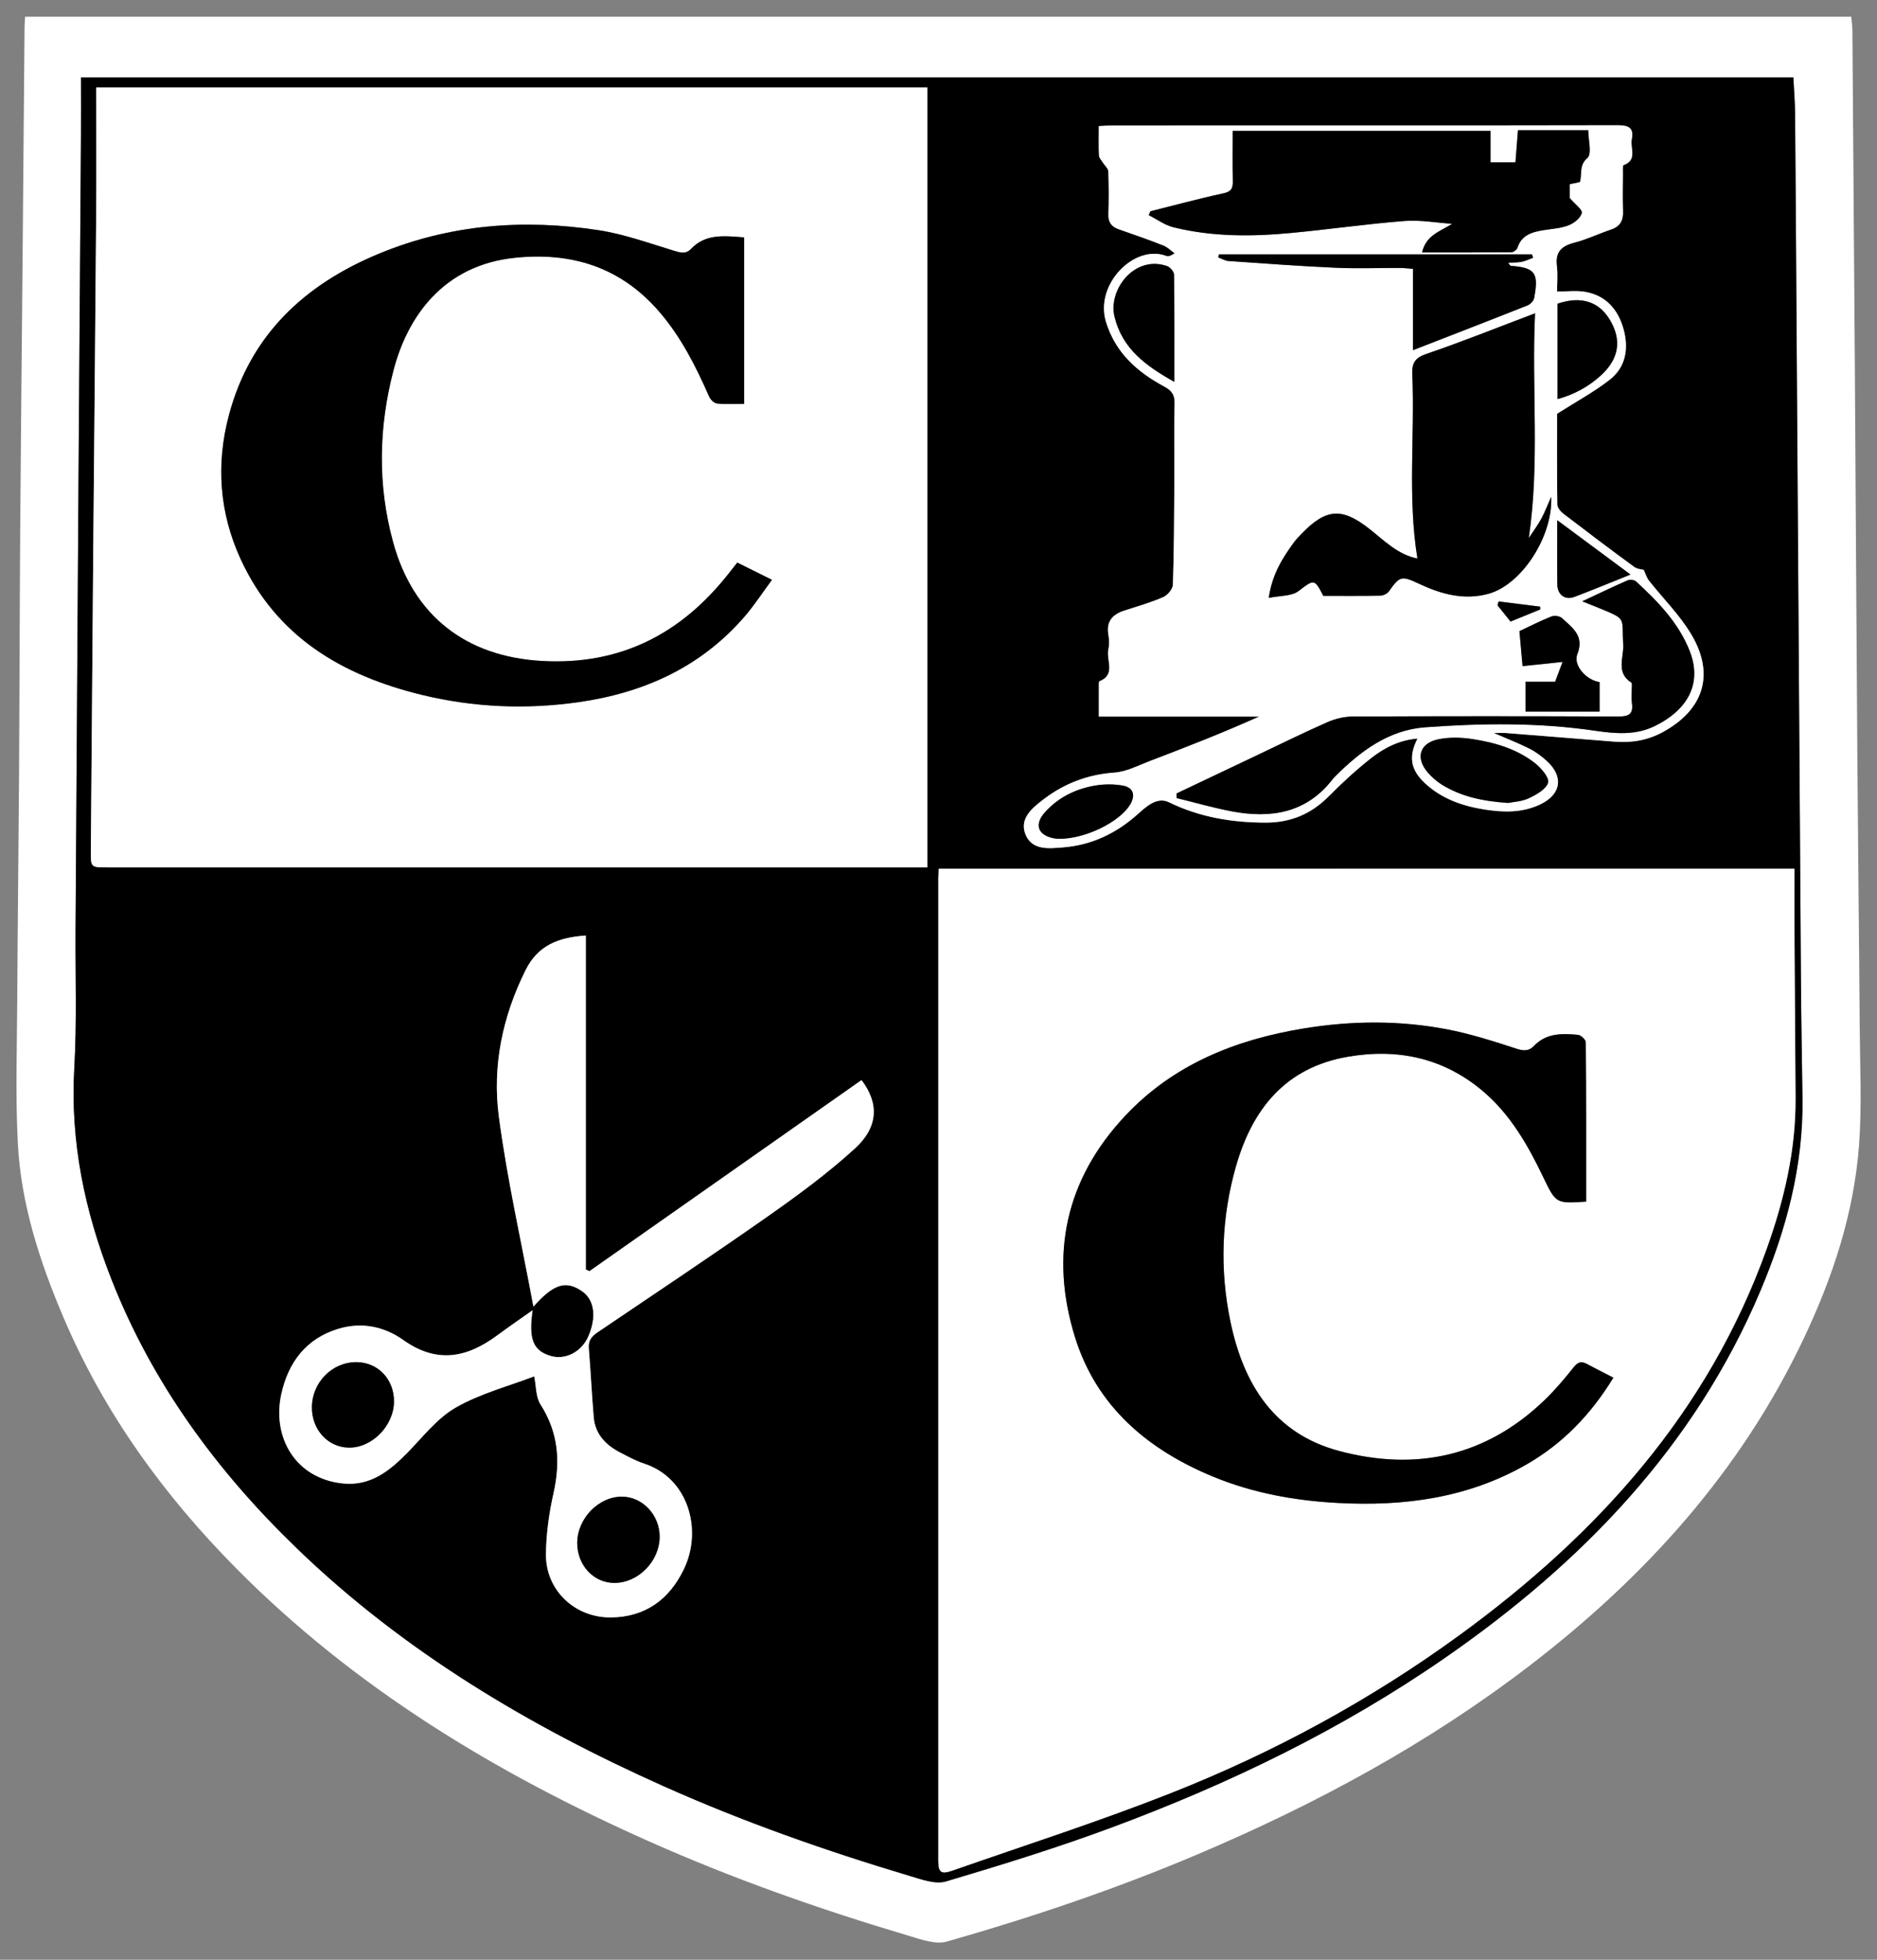 <?xml version="1.0" encoding="utf-8"?>
<!-- Generator: Adobe Illustrator 16.0.0, SVG Export Plug-In . SVG Version: 6.00 Build 0)  -->
<!DOCTYPE svg PUBLIC "-//W3C//DTD SVG 1.1//EN" "http://www.w3.org/Graphics/SVG/1.1/DTD/svg11.dtd">
<svg version="1.1" id="Layer_1" xmlns="http://www.w3.org/2000/svg" xmlns:xlink="http://www.w3.org/1999/xlink" x="0px" y="0px"
	 width="184.873px" height="192.985px" viewBox="0 0 184.873 192.985" enable-background="new 0 0 184.873 192.985"
	 xml:space="preserve">
<rect x="0" y="0" width="184.873" height="192.985" fill="#808080" stroke="none"/>
<path display="none" fill-rule="evenodd" clip-rule="evenodd" d="M0.72,0c61.216,0,122.195,0,183.376,0
	c0,3.268-0.02,6.457,0.003,9.645c0.107,14.995,0.231,29.988,0.338,44.982c0.072,10.158,0.114,20.316,0.192,30.475
	c0.062,8.035,0.144,16.07,0.24,24.105c0.069,5.787-1.138,11.346-3.067,16.748c-6.151,17.225-17.715,30.225-32.19,40.896
	c-9.351,6.893-19.461,12.484-30.215,16.838c-6.677,2.701-13.504,5.037-20.283,7.479c-1.983,0.715-4.008,1.41-6.072,1.77
	c-1.083,0.189-2.34-0.232-3.441-0.604c-6.645-2.232-13.36-4.297-19.881-6.855c-16.45-6.457-31.708-14.969-44.74-27.1
	c-7.002-6.518-12.948-13.875-17.492-22.324c-3.115-5.795-5.354-11.912-6.73-18.342c-0.904-4.219-0.76-8.506-0.73-12.781
	c0.066-9.636,0.141-19.273,0.215-28.912c0.096-12.475,0.203-24.949,0.293-37.423C0.606,28.44,0.662,18.283,0.717,8.126
	C0.733,5.451,0.72,2.777,0.72,0z M2.473,1.646C2.452,2.045,2.42,2.358,2.418,2.671c-0.066,7.595-0.127,15.191-0.193,22.787
	c-0.078,8.875-0.174,17.75-0.235,26.624c-0.054,7.959-0.06,15.916-0.108,23.875c-0.047,7.477-0.139,14.953-0.18,22.429
	c-0.025,4.719-0.184,9.447,0.055,14.154c0.306,6.035,2.17,11.738,4.529,17.266c3.998,9.371,9.875,17.467,17.014,24.67
	c11.656,11.76,25.559,20.143,40.576,26.83c8.313,3.701,16.876,6.717,25.591,9.305c1.229,0.365,2.675,0.902,3.8,0.582
	c8.393-2.391,16.655-5.182,24.7-8.592c11.646-4.936,22.698-10.9,32.756-18.625c11.325-8.697,20.688-19.041,26.877-32.041
	c2.9-6.09,5.015-12.447,5.509-19.199c0.286-3.893,0.09-7.824,0.062-11.738c-0.062-8.833-0.167-17.667-0.23-26.503
	c-0.093-12.674-0.16-25.351-0.245-38.026c-0.074-11.155-0.157-22.31-0.243-33.464c-0.003-0.459-0.073-0.917-0.111-1.357
	C122.304,1.646,62.413,1.646,2.473,1.646z"/>
<path fill-rule="evenodd" clip-rule="evenodd" fill="#FFFFFF" d="M2.473,1.646c59.939,0,119.831,0,179.866,0
	c0.038,0.44,0.108,0.898,0.111,1.357c0.086,11.155,0.169,22.31,0.243,33.464c0.085,12.675,0.152,25.352,0.245,38.026
	c0.063,8.836,0.169,17.67,0.23,26.503c0.028,3.914,0.225,7.846-0.062,11.738c-0.494,6.752-2.608,13.109-5.509,19.199
	c-6.188,13-15.552,23.344-26.877,32.041c-10.058,7.725-21.11,13.689-32.756,18.625c-8.045,3.41-16.308,6.201-24.7,8.592
	c-1.125,0.32-2.57-0.217-3.8-0.582c-8.715-2.588-17.278-5.604-25.591-9.305c-15.018-6.688-28.92-15.07-40.576-26.83
	c-7.139-7.203-13.016-15.299-17.014-24.67c-2.359-5.527-4.224-11.23-4.529-17.266c-0.238-4.707-0.08-9.436-0.055-14.154
	c0.041-7.476,0.133-14.953,0.18-22.429C1.93,67.998,1.936,60.041,1.99,52.082c0.062-8.875,0.157-17.749,0.235-26.624
	c0.066-7.596,0.127-15.191,0.193-22.787C2.42,2.358,2.452,2.045,2.473,1.646z M7.975,7.615c0,2.006,0.012,3.952-0.002,5.897
	c-0.076,10.997-0.162,21.993-0.236,32.99C7.634,61.496,7.538,76.49,7.44,91.484c-0.029,4.559,0.139,9.128-0.123,13.673
	c-0.418,7.254,1.029,14.127,3.654,20.807c4.023,10.242,10.389,18.902,18.252,26.492c10.52,10.154,22.882,17.512,36.152,23.441
	c7.869,3.516,15.986,6.367,24.238,8.832c1.15,0.344,2.512,0.85,3.555,0.541c5.497-1.633,10.986-3.33,16.359-5.326
	c11.581-4.301,22.655-9.658,32.836-16.719c13.451-9.33,24.515-20.748,31.004-36.063c2.573-6.072,4.263-12.361,4.165-19.031
	c-0.058-3.916-0.126-7.832-0.153-11.75c-0.15-21.594-0.29-43.186-0.434-64.779c-0.045-6.798-0.082-13.596-0.142-20.394
	c-0.01-1.184-0.109-2.366-0.17-3.595C120.434,7.615,64.336,7.615,7.975,7.615z"/>
<path fill-rule="evenodd" clip-rule="evenodd" d="M7.975,7.615c56.361,0,112.459,0,168.659,0c0.061,1.229,0.16,2.411,0.17,3.595
	c0.06,6.798,0.097,13.596,0.142,20.394c0.144,21.594,0.283,43.186,0.434,64.779c0.027,3.917,0.096,7.833,0.153,11.75
	c0.098,6.67-1.592,12.959-4.165,19.031c-6.489,15.314-17.553,26.732-31.004,36.063c-10.181,7.061-21.255,12.418-32.836,16.719
	c-5.373,1.996-10.862,3.693-16.359,5.326c-1.043,0.309-2.404-0.197-3.555-0.541c-8.252-2.465-16.369-5.316-24.238-8.832
	c-13.271-5.93-25.633-13.287-36.152-23.441c-7.863-7.59-14.229-16.25-18.252-26.492c-2.625-6.68-4.072-13.553-3.654-20.807
	c0.262-4.545,0.094-9.115,0.123-13.673C7.538,76.49,7.634,61.496,7.737,46.501c0.074-10.997,0.16-21.993,0.236-32.99
	C7.987,11.566,7.975,9.621,7.975,7.615z M92.463,85.543c-0.019,0.361-0.045,0.633-0.045,0.904c-0.002,32.238-0.003,64.476,0,96.714
	c0,1.23,0.252,1.439,1.424,1.027c7.179-2.512,14.432-4.838,21.501-7.631c10.115-3.994,19.648-9.166,28.453-15.584
	c13.553-9.881,24.448-21.916,30.211-37.998c1.718-4.795,2.876-9.715,2.843-14.854c-0.032-5.08-0.073-10.158-0.101-15.236
	c-0.014-2.428-0.003-4.855-0.003-7.344C148.572,85.543,120.588,85.543,92.463,85.543z M91.342,85.414c0-25.715,0-51.246,0-76.799
	c-27.288,0-54.492,0-81.863,0c0,4.171,0.025,8.246-0.005,12.32C9.391,31.928,9.28,42.92,9.187,53.912
	C9.102,63.865,9.024,73.82,8.948,83.773c-0.013,1.639-0.002,1.641,1.588,1.641c26.432,0,52.865,0,79.298,0
	C90.306,85.414,90.779,85.414,91.342,85.414z M147.125,72.182c0.632,0,0.948-0.021,1.261,0.004
	c3.543,0.277,7.085,0.563,10.627,0.846c1.667,0.133,3.245-0.119,4.74-0.93c4.028-2.182,5.178-5.662,2.844-9.604
	c-1.142-1.93-2.795-3.553-4.194-5.332c-0.213-0.271-0.311-0.635-0.506-1.051c-0.158-0.045-0.633-0.063-0.949-0.295
	c-2.347-1.719-4.669-3.469-6.977-5.239c-0.271-0.208-0.579-0.588-0.584-0.893c-0.043-3.076-0.026-6.153-0.026-8.944
	c1.847-1.175,3.603-2.126,5.162-3.331c1.622-1.251,1.911-3.106,1.386-5c-0.536-1.931-1.741-3.341-3.827-3.68
	c-0.846-0.137-1.733-0.022-2.722-0.022c0-0.775,0.09-1.658-0.021-2.514c-0.179-1.396,0.46-1.984,1.736-2.313
	c1.227-0.315,2.387-0.877,3.593-1.283c0.907-0.304,1.221-0.898,1.184-1.822c-0.049-1.238-0.016-2.479-0.009-3.719
	c0.001-0.277-0.039-0.762,0.067-0.801c1.399-0.511,0.63-1.678,0.805-2.544c0.229-1.128-0.308-1.384-1.383-1.382
	c-16.596,0.031-33.192,0.021-49.788,0.024c-0.42,0-0.84,0.039-1.316,0.062c0,1.061-0.029,1.979,0.02,2.895
	c0.013,0.248,0.254,0.487,0.4,0.724c0.174,0.282,0.503,0.552,0.515,0.836c0.054,1.397,0.063,2.8,0.011,4.198
	c-0.03,0.814,0.296,1.255,1.043,1.512c1.469,0.503,2.932,1.023,4.376,1.59c0.407,0.16,0.741,0.507,1.108,0.768
	c-0.392,0.27-0.644,0.335-0.844,0.26c-3.121-1.173-7.047,2.784-5.93,6.474c0.926,3.059,3.081,4.952,5.749,6.388
	c0.719,0.388,1.034,0.8,1.014,1.656c-0.063,2.638-0.011,5.278-0.026,7.917c-0.02,3.316-0.028,6.634-0.14,9.946
	c-0.015,0.43-0.529,1.035-0.959,1.221c-1.237,0.537-2.545,0.912-3.833,1.328c-1.175,0.379-1.786,1.078-1.558,2.387
	c0.081,0.465,0.098,0.977-0.004,1.434c-0.235,1.057,0.773,2.479-0.887,3.139c-0.055,0.023-0.052,0.225-0.052,0.344
	c-0.004,0.988-0.002,1.975-0.002,3.125c5.353,0,10.578,0,15.804,0c-3.576,1.607-7.166,3.008-10.767,4.379
	c-1.146,0.436-2.304,1.055-3.488,1.139c-2.61,0.184-4.913,1.055-6.948,2.6c-1.089,0.828-2.429,1.863-1.849,3.428
	c0.617,1.664,2.331,1.451,3.754,1.336c2.793-0.229,5.196-1.373,7.297-3.244c0.857-0.764,1.922-1.773,3.105-1.197
	c3.027,1.473,6.184,1.998,9.505,2.004c2.462,0.004,4.482-0.83,6.214-2.576c1.318-1.328,2.705-2.607,4.175-3.764
	c1.308-1.029,2.796-1.797,4.588-1.939c-0.902,1.766-0.693,3.055,0.703,4.371c1.659,1.566,3.732,2.279,5.921,2.621
	c1.822,0.285,3.658,0.332,5.411-0.482c2.114-0.982,2.409-2.762,0.658-4.33c-0.5-0.447-1.055-0.867-1.651-1.168
	C149.61,73.209,148.507,72.781,147.125,72.182z M52.541,128.666c2.001-2.271,3.212-2.596,4.778-1.523
	c1.23,0.844,1.465,2.545,0.619,4.473c-0.662,1.51-2.246,2.33-3.687,1.912c-1.733-0.502-2.218-1.639-1.795-4.502
	c-1.243,0.879-2.382,1.656-3.489,2.477c-2.977,2.203-5.938,2.801-9.229,0.465c-1.855-1.318-4.061-1.82-6.387-1.123
	c-3.221,0.963-4.957,3.34-5.638,6.402c-0.95,4.271,1.376,8.354,6.06,8.834c2.707,0.277,4.583-1.227,6.343-3.018
	c1.532-1.559,2.935-3.408,4.776-4.461c2.414-1.381,5.204-2.105,7.723-3.07c0.197,0.953,0.146,2.027,0.62,2.768
	c1.763,2.752,1.985,5.611,1.285,8.729c-0.442,1.967-0.731,4.012-0.749,6.025c-0.031,3.541,2.85,6.252,6.395,6.219
	c3.386-0.031,5.735-1.762,7.176-4.723c1.878-3.861,0.478-8.988-3.88-10.414c-0.827-0.27-1.606-0.697-2.384-1.102
	c-1.416-0.736-2.46-1.799-2.602-3.475c-0.191-2.264-0.301-4.535-0.486-6.801c-0.061-0.746,0.279-1.166,0.851-1.553
	c5.614-3.799,11.261-7.555,16.809-11.449c2.964-2.08,5.905-4.242,8.571-6.68c2.266-2.07,2.388-4.418,0.63-6.713
	c-8.929,6.271-17.864,12.545-26.799,18.818c-0.118-0.057-0.235-0.115-0.353-0.172c0-10.938,0-21.873,0-32.886
	c-2.717,0.191-4.721,0.971-5.936,3.414c-2.271,4.57-3.288,9.429-2.631,14.404C49.95,116.123,51.341,122.228,52.541,128.666z"/>
<path fill-rule="evenodd" clip-rule="evenodd" fill="#FFFFFF" d="M92.463,85.543c28.125,0,56.108,0,84.283,0
	c0,2.488-0.011,4.916,0.003,7.344c0.027,5.078,0.068,10.156,0.101,15.236c0.033,5.139-1.125,10.059-2.843,14.854
	c-5.763,16.082-16.658,28.117-30.211,37.998c-8.805,6.418-18.338,11.59-28.453,15.584c-7.069,2.793-14.322,5.119-21.501,7.631
	c-1.172,0.412-1.424,0.203-1.424-1.027c-0.003-32.238-0.002-64.477,0-96.714C92.418,86.176,92.445,85.904,92.463,85.543z
	 M156.224,118.322c0-5.311,0.012-10.5-0.034-15.689c-0.002-0.256-0.479-0.705-0.765-0.73c-1.556-0.141-3.115-0.193-4.337,1.094
	c-0.474,0.498-0.983,0.514-1.704,0.279c-2.27-0.74-4.562-1.477-6.9-1.922c-4.667-0.889-9.363-0.85-14.065-0.08
	c-6.749,1.105-12.854,3.553-17.607,8.621c-5.856,6.246-7.441,13.654-4.941,21.742c2.121,6.867,7.181,11.131,13.677,13.799
	c3.912,1.605,8.014,2.342,12.233,2.566c6.538,0.348,12.817-0.486,18.592-3.805c3.593-2.064,6.355-4.961,8.537-8.533
	c-0.939-0.484-1.788-0.91-2.624-1.359c-0.55-0.295-0.886-0.166-1.287,0.336c-0.896,1.121-1.827,2.229-2.858,3.223
	c-5.774,5.563-12.659,7.043-20.25,5.016c-6.414-1.713-9.418-6.598-10.697-12.721c-1.07-5.125-0.895-10.271,0.54-15.299
	c1.605-5.629,4.861-9.732,11.011-10.797c4.949-0.855,9.467,0.123,13.333,3.402c2.694,2.287,4.415,5.307,5.925,8.457
	c1.251,2.607,1.269,2.6,4.208,2.406C156.245,118.326,156.279,118.298,156.224,118.322z"/>
<path fill-rule="evenodd" clip-rule="evenodd" fill="#FFFFFF" d="M91.342,85.414c-0.563,0-1.036,0-1.509,0
	c-26.433,0-52.866,0-79.298,0c-1.59,0-1.601-0.002-1.588-1.641c0.076-9.953,0.154-19.908,0.239-29.861
	C9.28,42.92,9.391,31.928,9.474,20.936c0.03-4.074,0.005-8.149,0.005-12.32c27.371,0,54.575,0,81.863,0
	C91.342,34.168,91.342,59.699,91.342,85.414z M72.617,55.4c-0.319,0.404-0.589,0.748-0.859,1.09
	c-4.685,5.947-10.671,9.031-18.378,8.598c-7.498-0.422-12.678-4.449-14.66-11.689c-1.543-5.635-1.433-11.293,0.034-16.924
	c1.364-5.238,4.86-10.352,11.954-11.09c5.617-0.585,10.415,0.93,14.182,5.262c2.17,2.496,3.637,5.409,4.957,8.41
	c0.131,0.294,0.497,0.652,0.783,0.68c0.902,0.088,1.82,0.032,2.662,0.032c0-5.539,0-10.947,0-16.392
	c-1.998-0.154-3.794-0.366-5.21,1.116c-0.542,0.567-1.066,0.39-1.726,0.191c-2.438-0.736-4.867-1.625-7.369-2.009
	C51.6,21.54,44.331,22.088,37.354,24.97c-7.355,3.038-12.708,8.013-14.809,15.918c-1.282,4.824-0.941,9.601,1.151,14.159
	c3.531,7.688,10.046,11.492,17.902,13.391c5.052,1.221,10.188,1.443,15.347,0.711c6.41-0.908,12.021-3.414,16.344-8.381
	c0.977-1.121,1.791-2.385,2.744-3.67C74.787,56.479,73.758,55.969,72.617,55.4z"/>
<path fill-rule="evenodd" clip-rule="evenodd" fill="#FFFFFF" d="M147.125,72.182c1.382,0.6,2.484,1.027,3.536,1.557
	c0.597,0.301,1.151,0.721,1.651,1.168c1.751,1.568,1.456,3.348-0.658,4.33c-1.753,0.814-3.589,0.768-5.411,0.482
	c-2.188-0.342-4.262-1.055-5.921-2.621c-1.396-1.316-1.605-2.605-0.703-4.371c-1.792,0.143-3.28,0.91-4.588,1.939
	c-1.47,1.156-2.856,2.436-4.175,3.764c-1.731,1.746-3.752,2.58-6.214,2.576c-3.321-0.006-6.478-0.531-9.505-2.004
	c-1.184-0.576-2.248,0.434-3.105,1.197c-2.101,1.871-4.504,3.016-7.297,3.244c-1.423,0.115-3.137,0.328-3.754-1.336
	c-0.58-1.564,0.76-2.6,1.849-3.428c2.035-1.545,4.338-2.416,6.948-2.6c1.185-0.084,2.342-0.703,3.488-1.139
	c3.601-1.371,7.19-2.771,10.767-4.379c-5.226,0-10.451,0-15.804,0c0-1.15-0.002-2.137,0.002-3.125c0-0.119-0.003-0.32,0.052-0.344
	c1.66-0.66,0.651-2.082,0.887-3.139c0.102-0.457,0.085-0.969,0.004-1.434c-0.229-1.309,0.383-2.008,1.558-2.387
	c1.288-0.416,2.596-0.791,3.833-1.328c0.43-0.186,0.944-0.791,0.959-1.221c0.111-3.313,0.12-6.63,0.14-9.946
	c0.016-2.639-0.037-5.28,0.026-7.917c0.021-0.856-0.295-1.268-1.014-1.656c-2.668-1.436-4.823-3.33-5.749-6.388
	c-1.117-3.69,2.809-7.646,5.93-6.474c0.2,0.075,0.452,0.01,0.844-0.26c-0.367-0.261-0.701-0.608-1.108-0.768
	c-1.444-0.567-2.907-1.087-4.376-1.59c-0.747-0.256-1.073-0.697-1.043-1.512c0.052-1.398,0.043-2.8-0.011-4.198
	c-0.012-0.285-0.341-0.555-0.515-0.836c-0.146-0.237-0.388-0.476-0.4-0.724c-0.049-0.915-0.02-1.834-0.02-2.895
	c0.477-0.023,0.896-0.062,1.316-0.062c16.596-0.003,33.192,0.007,49.788-0.024c1.075-0.002,1.611,0.253,1.383,1.382
	c-0.175,0.866,0.595,2.033-0.805,2.544c-0.106,0.039-0.066,0.523-0.067,0.801c-0.007,1.24-0.04,2.481,0.009,3.719
	c0.037,0.924-0.276,1.518-1.184,1.822c-1.206,0.405-2.366,0.968-3.593,1.283c-1.276,0.328-1.915,0.916-1.736,2.313
	c0.11,0.856,0.021,1.738,0.021,2.514c0.988,0,1.876-0.115,2.722,0.022c2.086,0.339,3.291,1.75,3.827,3.68
	c0.525,1.894,0.236,3.748-1.386,5c-1.56,1.204-3.315,2.155-5.162,3.331c0,2.791-0.017,5.868,0.026,8.944
	c0.005,0.305,0.313,0.685,0.584,0.893c2.308,1.77,4.63,3.52,6.977,5.239c0.316,0.232,0.791,0.25,0.949,0.295
	c0.195,0.416,0.293,0.779,0.506,1.051c1.399,1.779,3.053,3.402,4.194,5.332c2.334,3.941,1.185,7.422-2.844,9.604
	c-1.495,0.811-3.073,1.063-4.74,0.93c-3.542-0.283-7.084-0.568-10.627-0.846C148.074,72.16,147.757,72.182,147.125,72.182z
	 M151.192,30.852c-3.772,1.426-7.206,2.809-10.705,4c-1.146,0.39-1.431,0.918-1.384,2.027c0.256,6.03-0.479,12.089,0.506,18.121
	c-1.908-0.371-3.24-1.738-4.696-2.891c-2.727-2.157-4.292-2.06-6.724,0.459c-0.276,0.285-0.554,0.578-0.788,0.898
	c-1.118,1.539-2.112,3.137-2.436,5.41c1.121-0.232,2.252-0.156,2.931-0.672c1.517-1.154,1.564-1.254,2.438,0.471
	c1.854,0,3.731,0.018,5.608-0.018c0.291-0.006,0.686-0.186,0.849-0.416c1.093-1.541,1.251-1.568,3.016-0.738
	c2.17,1.018,4.437,1.631,6.83,0.959c3.257-0.916,6.327-5.656,6.145-9.54c-0.358,0.807-0.621,1.506-0.972,2.157
	c-0.331,0.613-0.755,1.173-1.236,1.91C151.679,45.507,150.841,38.258,151.192,30.852z M113.317,20.804
	c-0.059,0.127-0.116,0.255-0.175,0.382c0.813,0.409,1.586,0.987,2.448,1.199c3.804,0.935,7.68,0.921,11.55,0.558
	c3.732-0.351,7.449-0.888,11.186-1.182c1.551-0.123,3.135,0.172,4.704,0.277c-1.191,0.761-2.57,1.108-2.964,2.818
	c2.993,0,5.898,0.009,8.803-0.019c0.203-0.002,0.524-0.233,0.585-0.424c0.412-1.291,1.461-1.572,2.605-1.752
	c0.823-0.13,1.686-0.181,2.447-0.479c0.532-0.209,1.17-0.715,1.291-1.204c0.082-0.328-0.662-0.859-1.197-1.488
	c0-0.238,0-0.786,0-1.346c0.377-0.083,0.706-0.156,1.007-0.222c0.247-0.829-0.113-1.629,0.742-2.368
	c0.466-0.402,0.084-1.787,0.084-2.727c-2.395,0-4.656,0-6.922,0c-0.086,1.091-0.166,2.111-0.248,3.161c-0.891,0-1.674,0-2.455,0
	c0-1.067,0-2.071,0-3.097c-8.497,0-16.875,0-25.396,0c0,1.687-0.025,3.313,0.011,4.938c0.016,0.697-0.128,1.038-0.919,1.208
	C118.092,19.556,115.71,20.206,113.317,20.804z M155.838,59.213c0.652,0.26,1.132,0.445,1.606,0.641
	c2.854,1.18,2.268,0.881,2.431,3.633c0.074,1.246-0.746,2.756,0.798,3.727c0.099,0.061,0.044,0.379,0.046,0.578
	c0.006,0.48-0.055,0.969,0.014,1.439c0.157,1.088-0.304,1.33-1.34,1.326c-8.719-0.039-17.438-0.039-26.157,0.002
	c-0.844,0.004-1.741,0.225-2.517,0.566c-2.369,1.043-4.691,2.193-7.031,3.303c-2.601,1.234-5.199,2.469-7.799,3.703
	c-0.003,0.152-0.006,0.303-0.008,0.455c1.832,0.445,3.648,0.977,5.499,1.32c3.849,0.713,7.328,0.141,9.893-3.195
	c0.073-0.094,0.156-0.182,0.241-0.266c2.481-2.479,5.254-4.563,8.857-4.826c5.582-0.41,11.17-0.479,16.749,0.34
	c1.942,0.285,3.961,0.477,5.88-0.469c3.347-1.652,4.648-4.277,3.419-7.396c-1.094-2.771-3.136-4.871-5.291-6.848
	c-0.171-0.156-0.609-0.189-0.841-0.088C158.842,57.789,157.42,58.475,155.838,59.213z M120.065,25.047
	c-0.026,0.099-0.053,0.199-0.079,0.298c0.338,0.124,0.669,0.333,1.013,0.357c3.514,0.245,7.026,0.506,10.544,0.664
	c2.114,0.095,4.236,0.014,6.355,0.021c0.38,0.001,0.759,0.05,1.27,0.087c0,2.684,0,5.252,0,8.01
	c3.893-1.514,7.601-2.946,11.293-4.413c0.273-0.108,0.59-0.443,0.643-0.719c0.478-2.491,0.091-2.997-2.317-3.177
	c-0.043-0.003-0.079-0.094-0.242-0.302c0.526-0.032,0.942-0.012,1.338-0.094c0.384-0.079,0.745-0.262,1.117-0.398
	c-0.038-0.112-0.076-0.223-0.114-0.334C140.611,25.047,130.338,25.047,120.065,25.047z M148.541,79.07
	c0.508-0.105,1.346-0.135,2.039-0.465c0.742-0.352,1.714-0.889,1.895-1.537c0.138-0.492-0.684-1.443-1.29-1.918
	c-1.791-1.404-3.95-2.031-6.158-2.371c-1.111-0.17-2.313-0.203-3.401,0.031c-1.845,0.398-2.226,1.877-0.963,3.301
	c0.392,0.439,0.853,0.848,1.354,1.158C143.92,78.445,146.044,78.9,148.541,79.07z M115.667,37.605c0-3.695,0.017-7.126-0.03-10.556
	c-0.004-0.291-0.375-0.736-0.672-0.841c-3.203-1.133-5.847,2.314-5.19,4.987C110.551,34.358,112.855,36.026,115.667,37.605z
	 M150.254,70.068c2.532,0,4.938,0,7.295,0c0-1.049,0-1.984,0-2.902c-1.319-0.184-2.622-1.666-2.191-2.746
	c0.726-1.818-0.508-2.615-1.516-3.557c-0.22-0.205-0.766-0.268-1.063-0.148c-1.131,0.457-2.223,1.012-3.123,1.436
	c0.106,1.195,0.195,2.195,0.308,3.445c1.218-0.127,2.525-0.264,3.938-0.412c-0.251,0.67-0.466,1.244-0.729,1.949
	c-0.95,0-1.923,0-2.918,0C150.254,68.184,150.254,69.094,150.254,70.068z M153.409,39.302c1.667-0.463,3.074-1.235,4.29-2.353
	c1.774-1.629,2.054-3.478,0.852-5.472c-1.086-1.8-2.853-2.351-5.142-1.573C153.409,32.989,153.409,36.091,153.409,39.302z
	 M104.325,82.598c2.543,0.021,5.922-1.633,6.974-3.35c0.563-0.92,0.345-1.695-0.706-1.887c-0.91-0.164-1.899-0.154-2.813,0.01
	c-1.874,0.336-3.552,1.166-4.847,2.6c-1.114,1.23-0.705,2.303,0.933,2.592C104.06,82.598,104.262,82.594,104.325,82.598z
	 M160.593,56.576c-2.482-1.84-4.75-3.521-7.215-5.348c0,2.358-0.019,4.348,0.008,6.336c0.014,0.996,0.755,1.557,1.661,1.221
	C156.79,58.135,158.505,57.412,160.593,56.576z M147.605,59.229c-0.036,0.127-0.072,0.254-0.108,0.379
	c0.433,0.539,0.864,1.078,1.282,1.6c1.046-0.428,1.986-0.811,2.928-1.195c-0.005-0.092-0.01-0.184-0.016-0.275
	C150.33,59.566,148.966,59.398,147.605,59.229z"/>
<path fill-rule="evenodd" clip-rule="evenodd" fill="#FFFFFF" d="M52.541,128.666c-1.199-6.438-2.591-12.543-3.407-18.725
	c-0.657-4.975,0.36-9.834,2.631-14.404c1.215-2.443,3.219-3.223,5.936-3.414c0,11.013,0,21.949,0,32.886
	c0.117,0.057,0.234,0.115,0.353,0.172c8.935-6.273,17.87-12.547,26.799-18.818c1.758,2.295,1.636,4.643-0.63,6.713
	c-2.666,2.438-5.607,4.6-8.571,6.68c-5.548,3.895-11.194,7.65-16.809,11.449c-0.571,0.387-0.911,0.807-0.851,1.553
	c0.186,2.266,0.295,4.537,0.486,6.801c0.142,1.676,1.186,2.738,2.602,3.475c0.777,0.404,1.557,0.832,2.384,1.102
	c4.357,1.426,5.758,6.553,3.88,10.414c-1.44,2.961-3.79,4.691-7.176,4.723c-3.545,0.033-6.426-2.678-6.395-6.219
	c0.018-2.014,0.307-4.059,0.749-6.025c0.7-3.117,0.478-5.977-1.285-8.729c-0.474-0.74-0.423-1.814-0.62-2.768
	c-2.519,0.965-5.309,1.689-7.723,3.07c-1.842,1.053-3.244,2.902-4.776,4.461c-1.76,1.791-3.636,3.295-6.343,3.018
	c-4.684-0.48-7.01-4.563-6.06-8.834c0.681-3.063,2.417-5.439,5.638-6.402c2.326-0.697,4.531-0.195,6.387,1.123
	c3.291,2.336,6.252,1.738,9.229-0.465c1.107-0.82,2.246-1.598,3.489-2.477c-0.423,2.863,0.062,4,1.795,4.502
	c1.44,0.418,3.024-0.402,3.687-1.912c0.846-1.928,0.611-3.629-0.619-4.473C55.752,126.07,54.542,126.394,52.541,128.666z
	 M35.106,134.134c-2.392-0.01-4.372,1.998-4.385,4.445c-0.012,2.199,1.565,3.932,3.616,3.973c2.305,0.045,4.468-2.164,4.468-4.563
	C38.806,135.804,37.213,134.144,35.106,134.134z M60.53,155.875c2.361-0.01,4.453-2.166,4.44-4.576
	c-0.011-2.129-1.691-3.904-3.704-3.916c-2.325-0.012-4.432,2.184-4.412,4.598C56.872,154.167,58.491,155.882,60.53,155.875z"/>
<path fill-rule="evenodd" clip-rule="evenodd" d="M156.224,118.322c0.055-0.023,0.021,0.004-0.016,0.006
	c-2.939,0.193-2.957,0.201-4.208-2.406c-1.51-3.15-3.23-6.17-5.925-8.457c-3.866-3.279-8.384-4.258-13.333-3.402
	c-6.149,1.064-9.405,5.168-11.011,10.797c-1.435,5.027-1.61,10.174-0.54,15.299c1.279,6.123,4.283,11.008,10.697,12.721
	c7.591,2.027,14.476,0.547,20.25-5.016c1.031-0.994,1.962-2.102,2.858-3.223c0.401-0.502,0.737-0.631,1.287-0.336
	c0.836,0.449,1.685,0.875,2.624,1.359c-2.182,3.572-4.944,6.469-8.537,8.533c-5.774,3.318-12.054,4.152-18.592,3.805
	c-4.22-0.225-8.321-0.961-12.233-2.566c-6.496-2.668-11.556-6.932-13.677-13.799c-2.5-8.088-0.915-15.496,4.941-21.742
	c4.753-5.068,10.858-7.516,17.607-8.621c4.702-0.77,9.398-0.809,14.065,0.08c2.339,0.445,4.631,1.182,6.9,1.922
	c0.721,0.234,1.23,0.219,1.704-0.279c1.222-1.287,2.781-1.234,4.337-1.094c0.286,0.025,0.763,0.475,0.765,0.73
	C156.236,107.822,156.224,113.011,156.224,118.322z"/>
<path fill-rule="evenodd" clip-rule="evenodd" d="M72.617,55.4c1.142,0.568,2.17,1.078,3.417,1.697
	c-0.953,1.285-1.768,2.549-2.744,3.67c-4.322,4.967-9.934,7.473-16.344,8.381c-5.158,0.732-10.295,0.51-15.347-0.711
	c-7.856-1.898-14.371-5.703-17.902-13.391c-2.093-4.558-2.434-9.335-1.151-14.159c2.101-7.905,7.453-12.88,14.809-15.918
	c6.977-2.882,14.246-3.43,21.633-2.295c2.502,0.384,4.931,1.273,7.369,2.009c0.659,0.199,1.184,0.376,1.726-0.191
	c1.416-1.482,3.212-1.271,5.21-1.116c0,5.445,0,10.853,0,16.392c-0.842,0-1.76,0.056-2.662-0.032
	c-0.286-0.028-0.652-0.386-0.783-0.68c-1.32-3.001-2.787-5.914-4.957-8.41c-3.767-4.332-8.564-5.847-14.182-5.262
	c-7.094,0.739-10.59,5.853-11.954,11.09c-1.467,5.631-1.577,11.289-0.034,16.924c1.982,7.24,7.162,11.268,14.66,11.689
	c7.707,0.434,13.693-2.65,18.378-8.598C72.028,56.148,72.297,55.805,72.617,55.4z"/>
<path fill-rule="evenodd" clip-rule="evenodd" d="M151.192,30.852c-0.351,7.406,0.487,14.655-0.618,22.138
	c0.481-0.736,0.905-1.297,1.236-1.91c0.351-0.651,0.613-1.35,0.972-2.157c0.183,3.883-2.888,8.624-6.145,9.54
	c-2.394,0.672-4.66,0.059-6.83-0.959c-1.765-0.83-1.923-0.803-3.016,0.738c-0.163,0.23-0.558,0.41-0.849,0.416
	c-1.877,0.035-3.754,0.018-5.608,0.018c-0.874-1.725-0.922-1.625-2.438-0.471c-0.679,0.516-1.81,0.439-2.931,0.672
	c0.323-2.273,1.317-3.871,2.436-5.41c0.234-0.32,0.512-0.613,0.788-0.898c2.432-2.519,3.997-2.616,6.724-0.459
	c1.456,1.152,2.788,2.52,4.696,2.891c-0.984-6.031-0.25-12.091-0.506-18.121c-0.047-1.109,0.238-1.637,1.384-2.027
	C143.986,33.661,147.419,32.278,151.192,30.852z"/>
<path fill-rule="evenodd" clip-rule="evenodd" d="M113.317,20.804c2.394-0.598,4.775-1.248,7.187-1.766
	c0.791-0.17,0.935-0.511,0.919-1.208c-0.036-1.625-0.011-3.251-0.011-4.938c8.521,0,16.899,0,25.396,0c0,1.026,0,2.03,0,3.097
	c0.781,0,1.564,0,2.455,0c0.082-1.05,0.162-2.07,0.248-3.161c2.266,0,4.527,0,6.922,0c0,0.94,0.382,2.325-0.084,2.727
	c-0.855,0.739-0.495,1.539-0.742,2.368c-0.301,0.066-0.63,0.139-1.007,0.222c0,0.56,0,1.108,0,1.346
	c0.535,0.629,1.279,1.16,1.197,1.488c-0.121,0.489-0.759,0.995-1.291,1.204c-0.762,0.298-1.624,0.349-2.447,0.479
	c-1.145,0.181-2.193,0.462-2.605,1.752c-0.061,0.19-0.382,0.422-0.585,0.424c-2.904,0.027-5.81,0.019-8.803,0.019
	c0.394-1.709,1.772-2.057,2.964-2.818c-1.569-0.104-3.153-0.399-4.704-0.277c-3.736,0.294-7.453,0.831-11.186,1.182
	c-3.87,0.364-7.746,0.377-11.55-0.558c-0.862-0.212-1.635-0.79-2.448-1.199C113.201,21.059,113.258,20.931,113.317,20.804z"/>
<path fill-rule="evenodd" clip-rule="evenodd" d="M155.838,59.213c1.582-0.738,3.004-1.424,4.449-2.055
	c0.231-0.102,0.67-0.068,0.841,0.088c2.155,1.977,4.197,4.076,5.291,6.848c1.229,3.119-0.072,5.744-3.419,7.396
	c-1.919,0.945-3.938,0.754-5.88,0.469c-5.579-0.818-11.167-0.75-16.749-0.34c-3.604,0.264-6.376,2.348-8.857,4.826
	c-0.085,0.084-0.168,0.172-0.241,0.266c-2.564,3.336-6.044,3.908-9.893,3.195c-1.851-0.344-3.667-0.875-5.499-1.32
	c0.002-0.152,0.005-0.303,0.008-0.455c2.6-1.234,5.198-2.469,7.799-3.703c2.34-1.109,4.662-2.26,7.031-3.303
	c0.775-0.342,1.673-0.563,2.517-0.566c8.719-0.041,17.438-0.041,26.157-0.002c1.036,0.004,1.497-0.238,1.34-1.326
	c-0.068-0.471-0.008-0.959-0.014-1.439c-0.002-0.199,0.053-0.518-0.046-0.578c-1.544-0.971-0.724-2.48-0.798-3.727
	c-0.163-2.752,0.424-2.453-2.431-3.633C156.97,59.658,156.491,59.473,155.838,59.213z"/>
<path fill-rule="evenodd" clip-rule="evenodd" d="M120.065,25.047c10.273,0,20.546,0,30.819,0c0.038,0.111,0.076,0.223,0.114,0.334
	c-0.372,0.137-0.733,0.319-1.117,0.398c-0.396,0.082-0.812,0.062-1.338,0.094c0.163,0.208,0.199,0.298,0.242,0.302
	c2.408,0.181,2.795,0.687,2.317,3.177c-0.053,0.276-0.369,0.611-0.643,0.719c-3.692,1.467-7.4,2.898-11.293,4.413
	c0-2.758,0-5.326,0-8.01c-0.511-0.037-0.89-0.086-1.27-0.087c-2.119-0.008-4.241,0.074-6.355-0.021
	c-3.518-0.158-7.03-0.419-10.544-0.664c-0.344-0.024-0.675-0.234-1.013-0.357C120.012,25.246,120.039,25.146,120.065,25.047z"/>
<path fill-rule="evenodd" clip-rule="evenodd" d="M148.541,79.07c-2.496-0.17-4.62-0.625-6.525-1.801
	c-0.501-0.311-0.962-0.719-1.354-1.158c-1.263-1.424-0.882-2.902,0.963-3.301c1.089-0.234,2.29-0.201,3.401-0.031
	c2.208,0.34,4.367,0.967,6.158,2.371c0.606,0.475,1.428,1.426,1.29,1.918c-0.181,0.648-1.152,1.186-1.895,1.537
	C149.886,78.936,149.048,78.965,148.541,79.07z"/>
<path fill-rule="evenodd" clip-rule="evenodd" d="M115.667,37.605c-2.812-1.579-5.115-3.247-5.893-6.41
	c-0.656-2.672,1.987-6.12,5.19-4.987c0.297,0.105,0.668,0.55,0.672,0.841C115.683,30.479,115.667,33.91,115.667,37.605z"/>
<path fill-rule="evenodd" clip-rule="evenodd" d="M150.254,70.068c0-0.975,0-1.885,0-2.936c0.995,0,1.968,0,2.918,0
	c0.264-0.705,0.479-1.279,0.729-1.949c-1.412,0.148-2.72,0.285-3.938,0.412c-0.112-1.25-0.201-2.25-0.308-3.445
	c0.9-0.424,1.992-0.979,3.123-1.436c0.297-0.119,0.843-0.057,1.063,0.148c1.008,0.941,2.241,1.738,1.516,3.557
	c-0.431,1.08,0.872,2.563,2.191,2.746c0,0.918,0,1.854,0,2.902C155.193,70.068,152.787,70.068,150.254,70.068z"/>
<path fill-rule="evenodd" clip-rule="evenodd" d="M153.409,39.302c0-3.211,0-6.313,0-9.397c2.289-0.778,4.056-0.227,5.142,1.573
	c1.202,1.994,0.923,3.843-0.852,5.472C156.483,38.066,155.076,38.838,153.409,39.302z"/>
<path fill-rule="evenodd" clip-rule="evenodd" d="M104.325,82.598c-0.063-0.004-0.265,0-0.459-0.035
	c-1.638-0.289-2.047-1.361-0.933-2.592c1.295-1.434,2.973-2.264,4.847-2.6c0.913-0.164,1.902-0.174,2.813-0.01
	c1.051,0.191,1.27,0.967,0.706,1.887C110.247,80.965,106.868,82.619,104.325,82.598z"/>
<path fill-rule="evenodd" clip-rule="evenodd" d="M160.593,56.576c-2.088,0.836-3.804,1.559-5.546,2.209
	c-0.906,0.336-1.647-0.225-1.661-1.221c-0.026-1.988-0.008-3.979-0.008-6.336C155.843,53.055,158.111,54.736,160.593,56.576z"/>
<path fill-rule="evenodd" clip-rule="evenodd" d="M147.605,59.229c1.361,0.17,2.725,0.338,4.086,0.508
	c0.006,0.092,0.011,0.184,0.016,0.275c-0.941,0.385-1.882,0.768-2.928,1.195c-0.418-0.521-0.85-1.061-1.282-1.6
	C147.533,59.482,147.569,59.355,147.605,59.229z"/>
<path fill-rule="evenodd" clip-rule="evenodd" d="M35.106,134.134c2.107,0.01,3.7,1.67,3.699,3.855c0,2.398-2.163,4.607-4.468,4.563
	c-2.051-0.041-3.628-1.773-3.616-3.973C30.734,136.132,32.714,134.125,35.106,134.134z"/>
<path fill-rule="evenodd" clip-rule="evenodd" d="M60.53,155.875c-2.039,0.008-3.658-1.707-3.676-3.895
	c-0.02-2.414,2.087-4.609,4.412-4.598c2.013,0.012,3.693,1.787,3.704,3.916C64.983,153.708,62.891,155.865,60.53,155.875z"/>
</svg>
